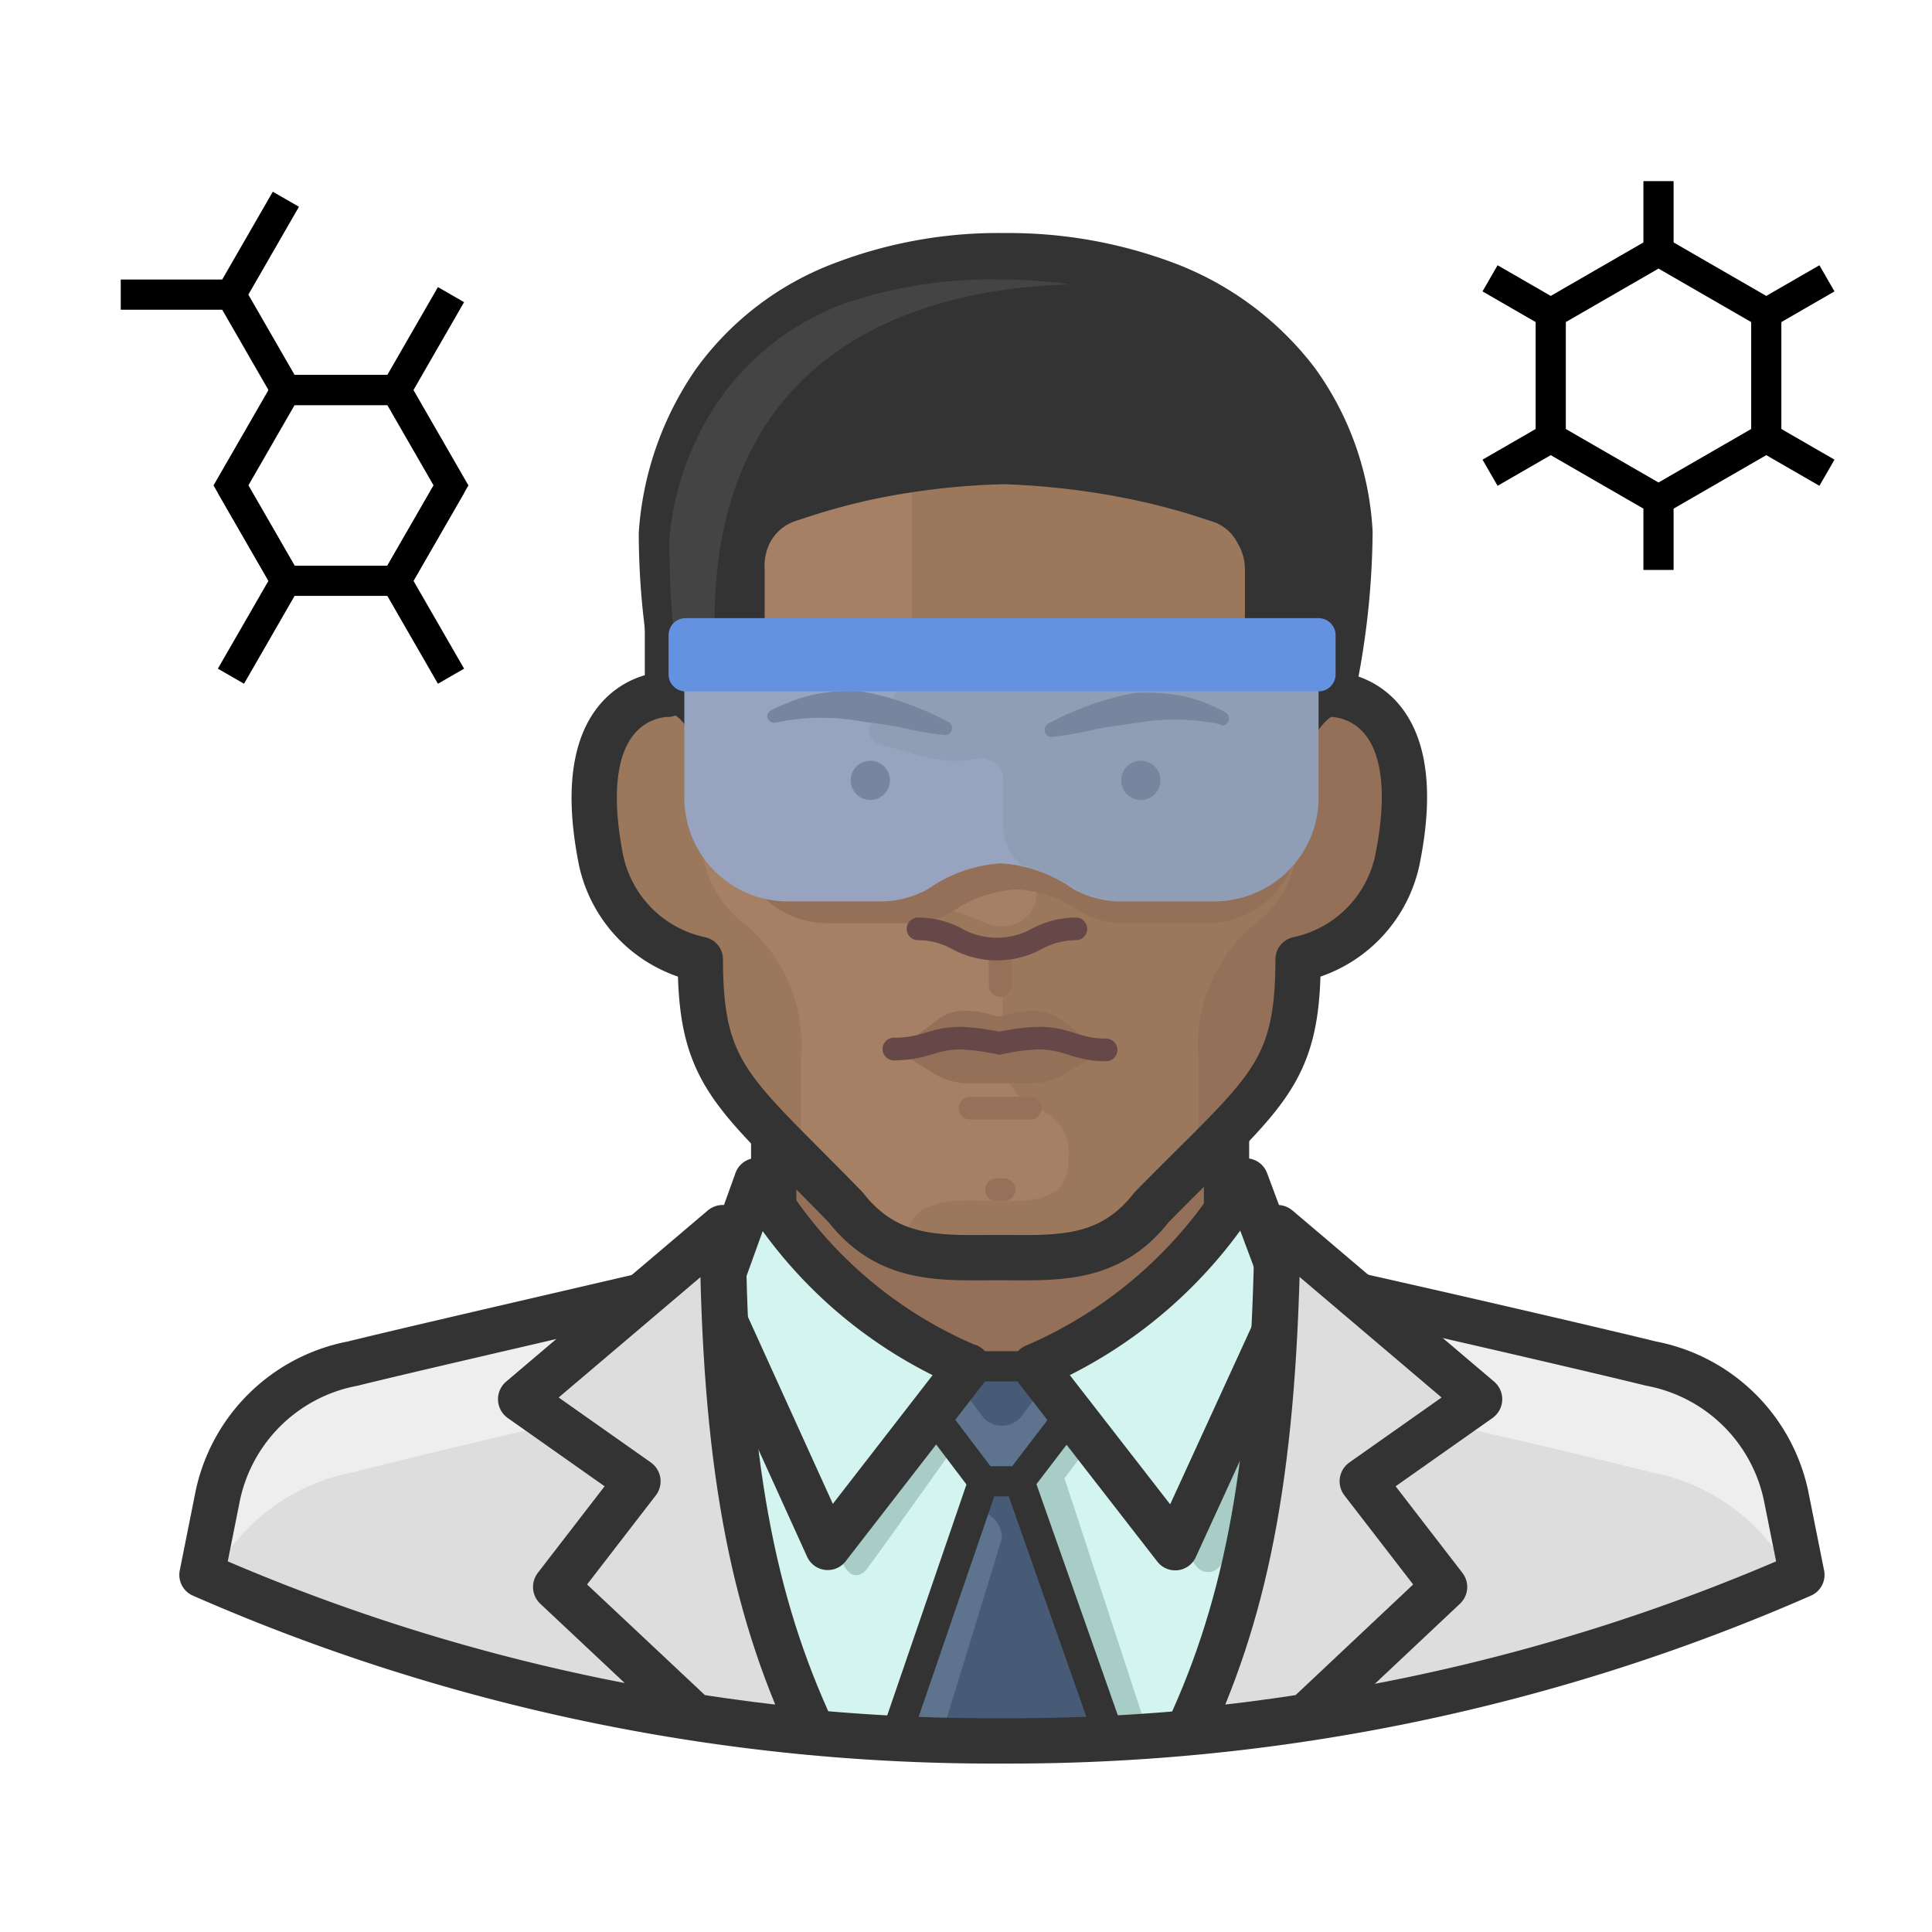 <?xml version="1.0" ?><svg height="64" viewBox="0 0 64 64" width="64" xmlns="http://www.w3.org/2000/svg"><title/><g data-name="set-013@chemist-black-male" id="b68ca64f-8977-46f3-b6a3-03dd67a2a63c"><g data-name="chemist-black-male" id="b9e7c61d-f0d8-4900-8f82-bc4d2e6cb44f"><g data-name="chemist-black-male-2" id="ad9d3825-83c0-45e5-b833-ac73c1320bf1"><g data-name="Icons" id="e60a0a9b-2866-4284-9b3c-f6d67af8c727"><path d="M59.19,49.68a5.64,5.64,0,0,0-4.5-4.5c-1.33-.33-4.71-1.16-8.5-2-1.84-.41-3.7-.72-5.56-1V37.66h-15v4.55a45.7,45.7,0,0,0-5.42,1c-3.65.85-7,1.64-8.52,2a5.64,5.64,0,0,0-4.5,4.5l-.5,2.5a65.257,65.257,0,0,0,26.53,5.5,65.335,65.335,0,0,0,26.47-5.5Z" fill="#957058"/><line fill="none" stroke="#333" stroke-linejoin="round" stroke-width="1.5" x1="25.63" x2="25.63" y1="37.66" y2="43.6"/><line fill="none" stroke="#333" stroke-linejoin="round" stroke-width="1.5" x1="40.63" x2="40.63" y1="37.66" y2="43.6"/><path d="M59.19,49.68a5.64,5.64,0,0,0-4.5-4.5C45.19,42.8,42.25,42.36,39,42a14.947,14.947,0,0,1-4.76,3.24H32.07A15.075,15.075,0,0,1,27.32,42c-2.39.24-4.86.47-15.63,3.17a5.64,5.64,0,0,0-4.5,4.5l-.5,2.5a65.257,65.257,0,0,0,26.53,5.5,65.335,65.335,0,0,0,26.47-5.5Z" fill="#eee"/><path d="M54.69,48.77c-19.23-4.81-25.16-4.47-43,0A6.658,6.658,0,0,0,7,52.32a66.145,66.145,0,0,0,26.23,5.36A66.46,66.46,0,0,0,59.4,52.33,6.61,6.61,0,0,0,54.69,48.77Z" fill="#ddd"/><path d="M39.06,42a15,15,0,0,1-4.79,3.28H32.08A15.2,15.2,0,0,1,27.33,42c-1.12.1-2.23.21-3.34.36.2,6.71,1.08,11.05,2.93,15h0c2,.19,4.23.3,6.31.3h0c2,0,4.12-.1,6.24-.3h0c1.84-3.94,2.73-8.28,2.93-15C41.18,42.2,40.06,42.08,39.06,42Z" fill="#d4f4f0"/><path d="M33.23,57.68q2.45,0,4.83-.18c-2.85-8.69-2.41-7.36-2.8-8.53l1.57-2.07a1.219,1.219,0,0,0,0-1.43,1.291,1.291,0,0,0-1.07-.53H32.52a1.23,1.23,0,0,0-1.14.78A1.291,1.291,0,0,0,31.59,47l1.5,2-3,8.64C31.12,57.65,32.17,57.68,33.23,57.68Z" fill="#a8ccc6"/><path d="M39,51.05l.64.85a.514.514,0,0,0,.19.14.5.5,0,0,0,.65-.279h0L42.71,43Z" fill="#a8ccc6"/><path d="M32.07,45.27l-4.53,5.86s.19.32.41.72c.34.63.73.17.74.16.56-.74,4.51-6.31,4.51-6.31Z" data-name=" Path 2" fill="#a8ccc6" id="ebcdcfe0-9da8-4db6-90ff-ceec58178fdc"/><path d="M30.69,46.6,32.51,49a.82.82,0,0,0,1.147.17l.013-.01a.809.809,0,0,0,.16-.16l1.85-2.42a.83.83,0,0,0-.17-1.16.779.779,0,0,0-.49-.16H31.36a.83.83,0,0,0-.85.81h0A1,1,0,0,0,30.69,46.6Z" data-name=" Path 3" fill="#5e748e" id="b79f82db-0ced-4d36-b195-20e7214884e1"/><path d="M31.38,45.27H31.3l1.23,1.63a.82.82,0,0,0,1.147.17l.013-.01a.809.809,0,0,0,.16-.16l1.23-1.63Z" fill="#475b77"/><path d="M30.69,46.6,32.51,49a.82.82,0,0,0,1.147.17l.013-.01a.809.809,0,0,0,.16-.16l1.85-2.42a.83.83,0,0,0-.17-1.16.779.779,0,0,0-.49-.16H31.36a.83.83,0,0,0-.85.81h0A1,1,0,0,0,30.69,46.6Z" data-name=" Path 4" fill="none" id="a1cd52d5-e9e5-4504-b9b7-3c4af1301cb0" stroke="#333" stroke-linejoin="round"/><path d="M29.66,57.58c1.18.06,2.37.1,3.57.1s2.37,0,3.54-.09l-3-8.52H32.58Z" fill="#5e748e"/><path d="M31.14,57.64h2c1.15,0,2.44,0,3.57-.09l-2.95-8.52H32.57l-.33,1h0a.93.93,0,0,1,.95.91v.02Z" fill="#475b77"/><path d="M29.66,57.58c1.12.06,2.43.1,3.57.1s2.44,0,3.54-.09l-3-8.52H32.58Z" fill="none" stroke="#333" stroke-linejoin="round"/><path d="M25.09,39.11,23.67,43l3.75,8.26,4.65-6A15,15,0,0,1,25.09,39.11Z" data-name=" Path 8" fill="#d4f4f0" id="b672af94-021e-4ad5-8304-4414d16b8f16"/><path d="M32.07,45.27a14.75,14.75,0,0,1-7-6.16L23.67,43l3.75,8.26,4.65-6" data-name=" Path 9" fill="none" id="b1a9130b-f4ec-4a7f-b753-5bfb140eecc2" stroke="#333" stroke-linecap="round" stroke-linejoin="round" stroke-width="1.5"/><path d="M41.3,39.11,42.72,43l-3.79,8.27-4.66-6A14.993,14.993,0,0,0,41.3,39.11Z" data-name=" Path 10" fill="#d4f4f0" id="aea94cd6-bc2d-42b5-a5e8-16db3c2dc1ad"/><path d="M34.27,45.27a15,15,0,0,0,7-6.15L42.72,43l-3.79,8.27-4.66-6" data-name=" Path 12" fill="none" id="a6ece0ce-6743-4906-8554-db56ed3177c1" stroke="#333" stroke-linecap="round" stroke-linejoin="round" stroke-width="1.5"/><path d="M23.94,40.68l-6.68,5.67,3.86,2.72-2.7,3.5L23,56.87c1.25.2,2.55.36,3.91.5C24.92,53.1,24,48.39,23.94,40.68Z" fill="#ddd" stroke="#333" stroke-linejoin="round" stroke-width="1.527"/><path d="M42.32,40.68,49,46.35l-3.86,2.72,2.7,3.5-4.57,4.3c-1.25.2-2.55.36-3.91.5C41.35,53.1,42.22,48.39,42.32,40.68Z" fill="#ddd" stroke="#333" stroke-linejoin="round" stroke-width="1.527"/><path d="M21.3,42.92c-3.65.85-8.13,1.88-9.61,2.25a5.64,5.64,0,0,0-4.5,4.5l-.5,2.5a65.257,65.257,0,0,0,26.53,5.5,65.335,65.335,0,0,0,26.47-5.5l-.5-2.5a5.64,5.64,0,0,0-4.5-4.5c-1.33-.33-6-1.42-9.75-2.26" fill="none" stroke="#333" stroke-linecap="round" stroke-linejoin="round" stroke-width="1.5"/><path d="M44.11,23V20.8c0-5.95-2.09-12.08-11-12.08s-11,6.13-11,12.09V23c-.09,0-3.29,0-2.2,5.49a4.27,4.27,0,0,0,3.29,3.29c0,3.9,1.1,4.39,4.81,8.21,1.43,1.82,3.17,1.67,5.07,1.67s3.65.15,5.07-1.67C41.9,36.17,43,35.68,43,31.78a4.27,4.27,0,0,0,3.29-3.29C47.4,23,44.2,23,44.11,23Z" fill="#a68064"/><path d="M46.31,28.48C47.41,23,44.2,23,44.11,23V20.8c0-5.95-2.09-12.08-11-12.08a15.347,15.347,0,0,0-2.9.28V21a3.9,3.9,0,0,1-1.27,2.88.45.45,0,0,0,.2.77c1.5.43,2.3.71,3.23.47.31-.08.86.27.86.59v1.57a1.69,1.69,0,0,0,.64,1.4,1.1,1.1,0,0,1-.64,2c-.81,0-1.1-.55-2.2-.55-.65,0-.55.85-.57.82a2.378,2.378,0,0,1,1.1.29,3.379,3.379,0,0,0,1.65.43V35a1.91,1.91,0,0,0,1.25,1.76,1.55,1.55,0,0,1,.94,1.63c0,3-5.43-.3-5.43,3h0a9.9,9.9,0,0,0,3.16.29c1.9,0,3.65.15,5.07-1.67,3.71-3.84,4.8-4.33,4.8-8.23A4.308,4.308,0,0,0,46.31,28.48Z" fill="#9b775c"/><path d="M43,23.37H24.4v4.21a3,3,0,0,0,3,3H30a2.922,2.922,0,0,0,1.52-.36,4.215,4.215,0,0,1,2.15-.76,4.175,4.175,0,0,1,2.15.76,2.922,2.922,0,0,0,1.52.36H40a3,3,0,0,0,3-3Z" fill="#957058"/><path d="M24.76,30.68a3.669,3.669,0,0,1-1.52-3.29V24.7a2.441,2.441,0,0,0-1.46-1.65c-.83.17-2.72,1-1.83,5.45a4.27,4.27,0,0,0,3.29,3.29c0,3.3.8,4.17,3.29,6.68V35.09A5.2,5.2,0,0,0,24.76,30.68Z" fill="#9b775c"/><path d="M44.14,23A2.181,2.181,0,0,0,43,24.86v2.53a3.641,3.641,0,0,1-1.52,3.29,5.238,5.238,0,0,0-1.78,4.39v3.38c2.5-2.51,3.29-3.38,3.29-6.68a4.27,4.27,0,0,0,3.29-3.29C47.37,23.17,44.41,23,44.14,23Z" fill="#957058"/><path d="M44.11,23V20.8c0-5.95-2.09-12.08-11-12.08s-11,6.13-11,12.09V23c-.09,0-3.29,0-2.2,5.49a4.27,4.27,0,0,0,3.29,3.29c0,3.9,1.1,4.39,4.81,8.21,1.43,1.82,3.17,1.67,5.07,1.67s3.65.15,5.07-1.67C41.9,36.17,43,35.68,43,31.78a4.27,4.27,0,0,0,3.29-3.29C47.4,23,44.2,23,44.11,23Z" fill="none" stroke="#333" stroke-linejoin="round" stroke-width="1.5"/><line fill="none" stroke="#977059" stroke-linecap="round" stroke-miterlimit="10" stroke-width="0.75" x1="33.13" x2="33.13" y1="31.64" y2="32.64"/><line fill="none" stroke="#977059" stroke-linecap="round" stroke-miterlimit="10" stroke-width="0.75" x1="32.13" x2="34.13" y1="36.71" y2="36.71"/><line fill="none" stroke="#977059" stroke-linecap="round" stroke-miterlimit="10" stroke-width="0.75" x1="33.01" x2="33.26" y1="39.41" y2="39.41"/><path d="M34.49,33.5a2.828,2.828,0,0,0-1.18.13.607.607,0,0,1-.42,0,2.878,2.878,0,0,0-1.18-.13c-.67.1-.74.52-2.09,1.25l1.19.73a2.29,2.29,0,0,0,1.27.41h2.07a2.217,2.217,0,0,0,1.27-.41l1.23-.7C35.29,34.05,35.16,33.59,34.49,33.5Z" fill="#957058"/><path d="M36.64,34.78c-1,0-1.26-.39-2.24-.39a6.756,6.756,0,0,0-1.29.17,7.473,7.473,0,0,0-1.29-.17c-.94,0-1.15.36-2.21.36" fill="none" stroke="#674848" stroke-linecap="round" stroke-miterlimit="10" stroke-width="0.75"/><path d="M30.41,30.77a2.669,2.669,0,0,1,1.31.34h0a2.751,2.751,0,0,0,2.61,0h0a2.743,2.743,0,0,1,1.31-.34" fill="none" stroke="#674848" stroke-linecap="round" stroke-miterlimit="10" stroke-width="0.75"/><path d="M42.71,26.5c0-3,1.69-3.38,1.69-3.38.43-3,.89-4.88.17-7.43C43.32,11.32,39.3,8.5,33.13,8.5s-9.83,2.82-11.08,7.19c-.7,2.46-.31,4.15.17,7.43,0,0,1.5.35,1.5,3.38,0-2.6-.09-3.9.81-5a1,1,0,0,0,.19-.6V18.65a2.1,2.1,0,0,1,1.39-2,22.14,22.14,0,0,1,7.11-1.36,22.14,22.14,0,0,1,7.11,1.36,2.1,2.1,0,0,1,1.39,2v2.21a1,1,0,0,0,.19.6C42.91,23.06,42.71,24.19,42.71,26.5Z" fill="#333"/><path d="M39.22,9.67A15.007,15.007,0,0,0,33.13,8.5c-6.17,0-9.83,2.82-11.08,7.19-.7,2.46-.31,4.15.17,7.43,0,0,1.2.29,1.45,2.51v-5C23.66,8.79,35.23,9,39.22,9.67Z" fill="#444"/><path d="M23.37,26.5c0-.75-.07-1.49-.07-2.26a5.775,5.775,0,0,1,.39-2.38A5.009,5.009,0,0,1,24,21.3l.09-.13v-.06a.472.472,0,0,0,0-.13.627.627,0,0,0,0-.15V18.88a2.914,2.914,0,0,1,.21-1.35,2.745,2.745,0,0,1,.89-1.13,3.312,3.312,0,0,1,.64-.35l.54-.2a22.311,22.311,0,0,1,6.8-1.31,20.11,20.11,0,0,1,4.6.61c.75.19,1.49.42,2.21.68l.54.2a2.655,2.655,0,0,1,.64.35,2.756,2.756,0,0,1,.9,1.13,2.914,2.914,0,0,1,.21,1.35V21c0,.08.31.54.44.9a5.481,5.481,0,0,1,.45,2.37c0,.77-.07,1.51-.09,2.26a.35.35,0,0,1-.69,0h0c-.08-1.5.06-3-.57-4.2a4.5,4.5,0,0,0-.25-.43,1.935,1.935,0,0,1-.32-.65,1.488,1.488,0,0,1,0-.4V18.88A1.674,1.674,0,0,0,41,18a1.408,1.408,0,0,0-.86-.73l-.52-.17a21.671,21.671,0,0,0-2.1-.55,25.032,25.032,0,0,0-4.27-.51,24.059,24.059,0,0,0-4.28.49,21.437,21.437,0,0,0-2.1.56l-.52.17a1.417,1.417,0,0,0-.35.17,1.494,1.494,0,0,0-.51.58,1.725,1.725,0,0,0-.16.84v1.96a1.488,1.488,0,0,1,0,.4,1.721,1.721,0,0,1-.16.39,1.185,1.185,0,0,1-.12.17l-.08.1a3.381,3.381,0,0,0-.26.4,5.1,5.1,0,0,0-.45,2c-.05.73-.06,1.48-.09,2.23a.34.34,0,0,1-.35.33h0a.37.37,0,0,1-.442-.28A.274.274,0,0,1,23.37,26.5Z" fill="#333"/><path d="M23.37,26.5a5.336,5.336,0,0,0-.31-1.8,2.532,2.532,0,0,0-.41-.74,1.3,1.3,0,0,0-.54-.41.452.452,0,0,1-.33-.36,25.154,25.154,0,0,1-.62-5.55,10.773,10.773,0,0,1,1.89-5.41,10,10,0,0,1,4.59-3.51,15.2,15.2,0,0,1,5.64-1,15.574,15.574,0,0,1,5.63,1,10.525,10.525,0,0,1,4.64,3.46,10.127,10.127,0,0,1,1.92,5.43,26.984,26.984,0,0,1-.62,5.55.469.469,0,0,1-.35.38h0a1.535,1.535,0,0,0-.62.39,2.564,2.564,0,0,0-.47.72A4.985,4.985,0,0,0,43,26.51a.345.345,0,0,1-.69,0,5.652,5.652,0,0,1,.31-2.13,2.927,2.927,0,0,1,.58-1,2.218,2.218,0,0,1,1.06-.7l-.35.38a25.906,25.906,0,0,0,.41-5.34,8.751,8.751,0,0,0-6-7.59,15.416,15.416,0,0,0-5.12-.87,15.169,15.169,0,0,0-5.13.76A8.739,8.739,0,0,0,24,13a9.628,9.628,0,0,0-1.82,4.76,30.061,30.061,0,0,0,.42,5.35l-.33-.36a2.005,2.005,0,0,1,1,.75,3.169,3.169,0,0,1,.49,1,6.346,6.346,0,0,1,.25,2.06.35.35,0,0,1-.35.34.359.359,0,0,1-.33-.35Z" fill="#333"/><polygon fill="none" points="58.51 14.5 58.51 10.38 54.94 8.32 51.37 10.38 51.37 14.5 54.94 16.56 58.51 14.5" stroke="#000" stroke-miterlimit="10"/><line fill="none" stroke="#000" stroke-miterlimit="10" x1="54.94" x2="54.94" y1="8.32" y2="6"/><line fill="none" stroke="#000" stroke-miterlimit="10" x1="51.37" x2="49.36" y1="10.38" y2="9.22"/><line fill="none" stroke="#000" stroke-miterlimit="10" x1="58.51" x2="60.52" y1="14.5" y2="15.66"/><line fill="none" stroke="#000" stroke-miterlimit="10" x1="58.51" x2="60.52" y1="10.38" y2="9.22"/><line fill="none" stroke="#000" stroke-miterlimit="10" x1="51.37" x2="49.36" y1="14.5" y2="15.66"/><line fill="none" stroke="#000" stroke-miterlimit="10" x1="54.94" x2="54.94" y1="16.56" y2="18.88"/><polyline fill="none" points="14.94 16.08 13.12 19.24 14.94 22.4" stroke="#000" stroke-miterlimit="10"/><polygon fill="none" points="13.12 12.92 9.47 12.92 7.65 16.08 9.47 19.24 13.12 19.24 14.94 16.08 13.12 12.92" stroke="#000" stroke-miterlimit="10"/><polyline fill="none" points="7.65 22.4 9.47 19.24 7.65 16.08" stroke="#000" stroke-miterlimit="10"/><line fill="none" stroke="#000" stroke-miterlimit="10" x1="7.65" x2="4" y1="9.76" y2="9.76"/><polyline fill="none" points="9.47 6.6 7.65 9.76 9.47 12.92 13.12 12.92 14.94 9.76" stroke="#000" stroke-miterlimit="10"/><path d="M43.67,21.69h-21v4.74a3.43,3.43,0,0,0,3.43,3.43h2.92a3.319,3.319,0,0,0,1.71-.4,4.711,4.711,0,0,1,2.42-.86,4.655,4.655,0,0,1,2.42.86,3.319,3.319,0,0,0,1.71.4H40.2a3.43,3.43,0,0,0,3.43-3.43h0Z" fill="#98a4bf"/><path d="M43.67,21.69H30.14a3.885,3.885,0,0,1-1.2,2.19.45.45,0,0,0,.2.77c1.5.43,2.3.71,3.23.47.31-.08.86.27.86.59v1.57a1.7,1.7,0,0,0,.62,1.38,5.992,5.992,0,0,1,1.77.79,3.319,3.319,0,0,0,1.71.4h2.92a3.43,3.43,0,0,0,3.43-3.43h0V21.69Z" fill="#8f9db5"/><circle cx="28.83" cy="25.85" fill="#77859e" r="0.65"/><circle cx="37.79" cy="25.85" fill="#77859e" r="0.65"/><path d="M25.51,23.55A5.959,5.959,0,0,1,27,23a5.586,5.586,0,0,1,1.58-.09,9.725,9.725,0,0,1,2.82,1h0a.23.23,0,0,1,.12.3.24.24,0,0,1-.23.14,12.189,12.189,0,0,1-1.48-.26c-.47-.09-.93-.14-1.37-.21a7.311,7.311,0,0,0-2.75.06h0a.24.24,0,0,1-.27-.18A.219.219,0,0,1,25.51,23.55Z" fill="#77859e"/><path d="M40.45,24a7.29,7.29,0,0,0-2.75-.06c-.45.07-.9.12-1.37.21a12.189,12.189,0,0,1-1.48.26.22.22,0,0,1-.239-.2.148.148,0,0,1,0-.021.23.23,0,0,1,.14-.23h0a9.725,9.725,0,0,1,2.82-1,6.356,6.356,0,0,1,1.57.09,5.2,5.2,0,0,1,1.45.55.229.229,0,0,1,.09.31.209.209,0,0,1-.25.12Z" fill="#77859e"/><rect fill="#6592e0" height="1.3" stroke="#6592e0" stroke-linejoin="round" stroke-width="1.126" width="20.97" x="22.71" y="21.04"/></g></g></g></g></svg> 